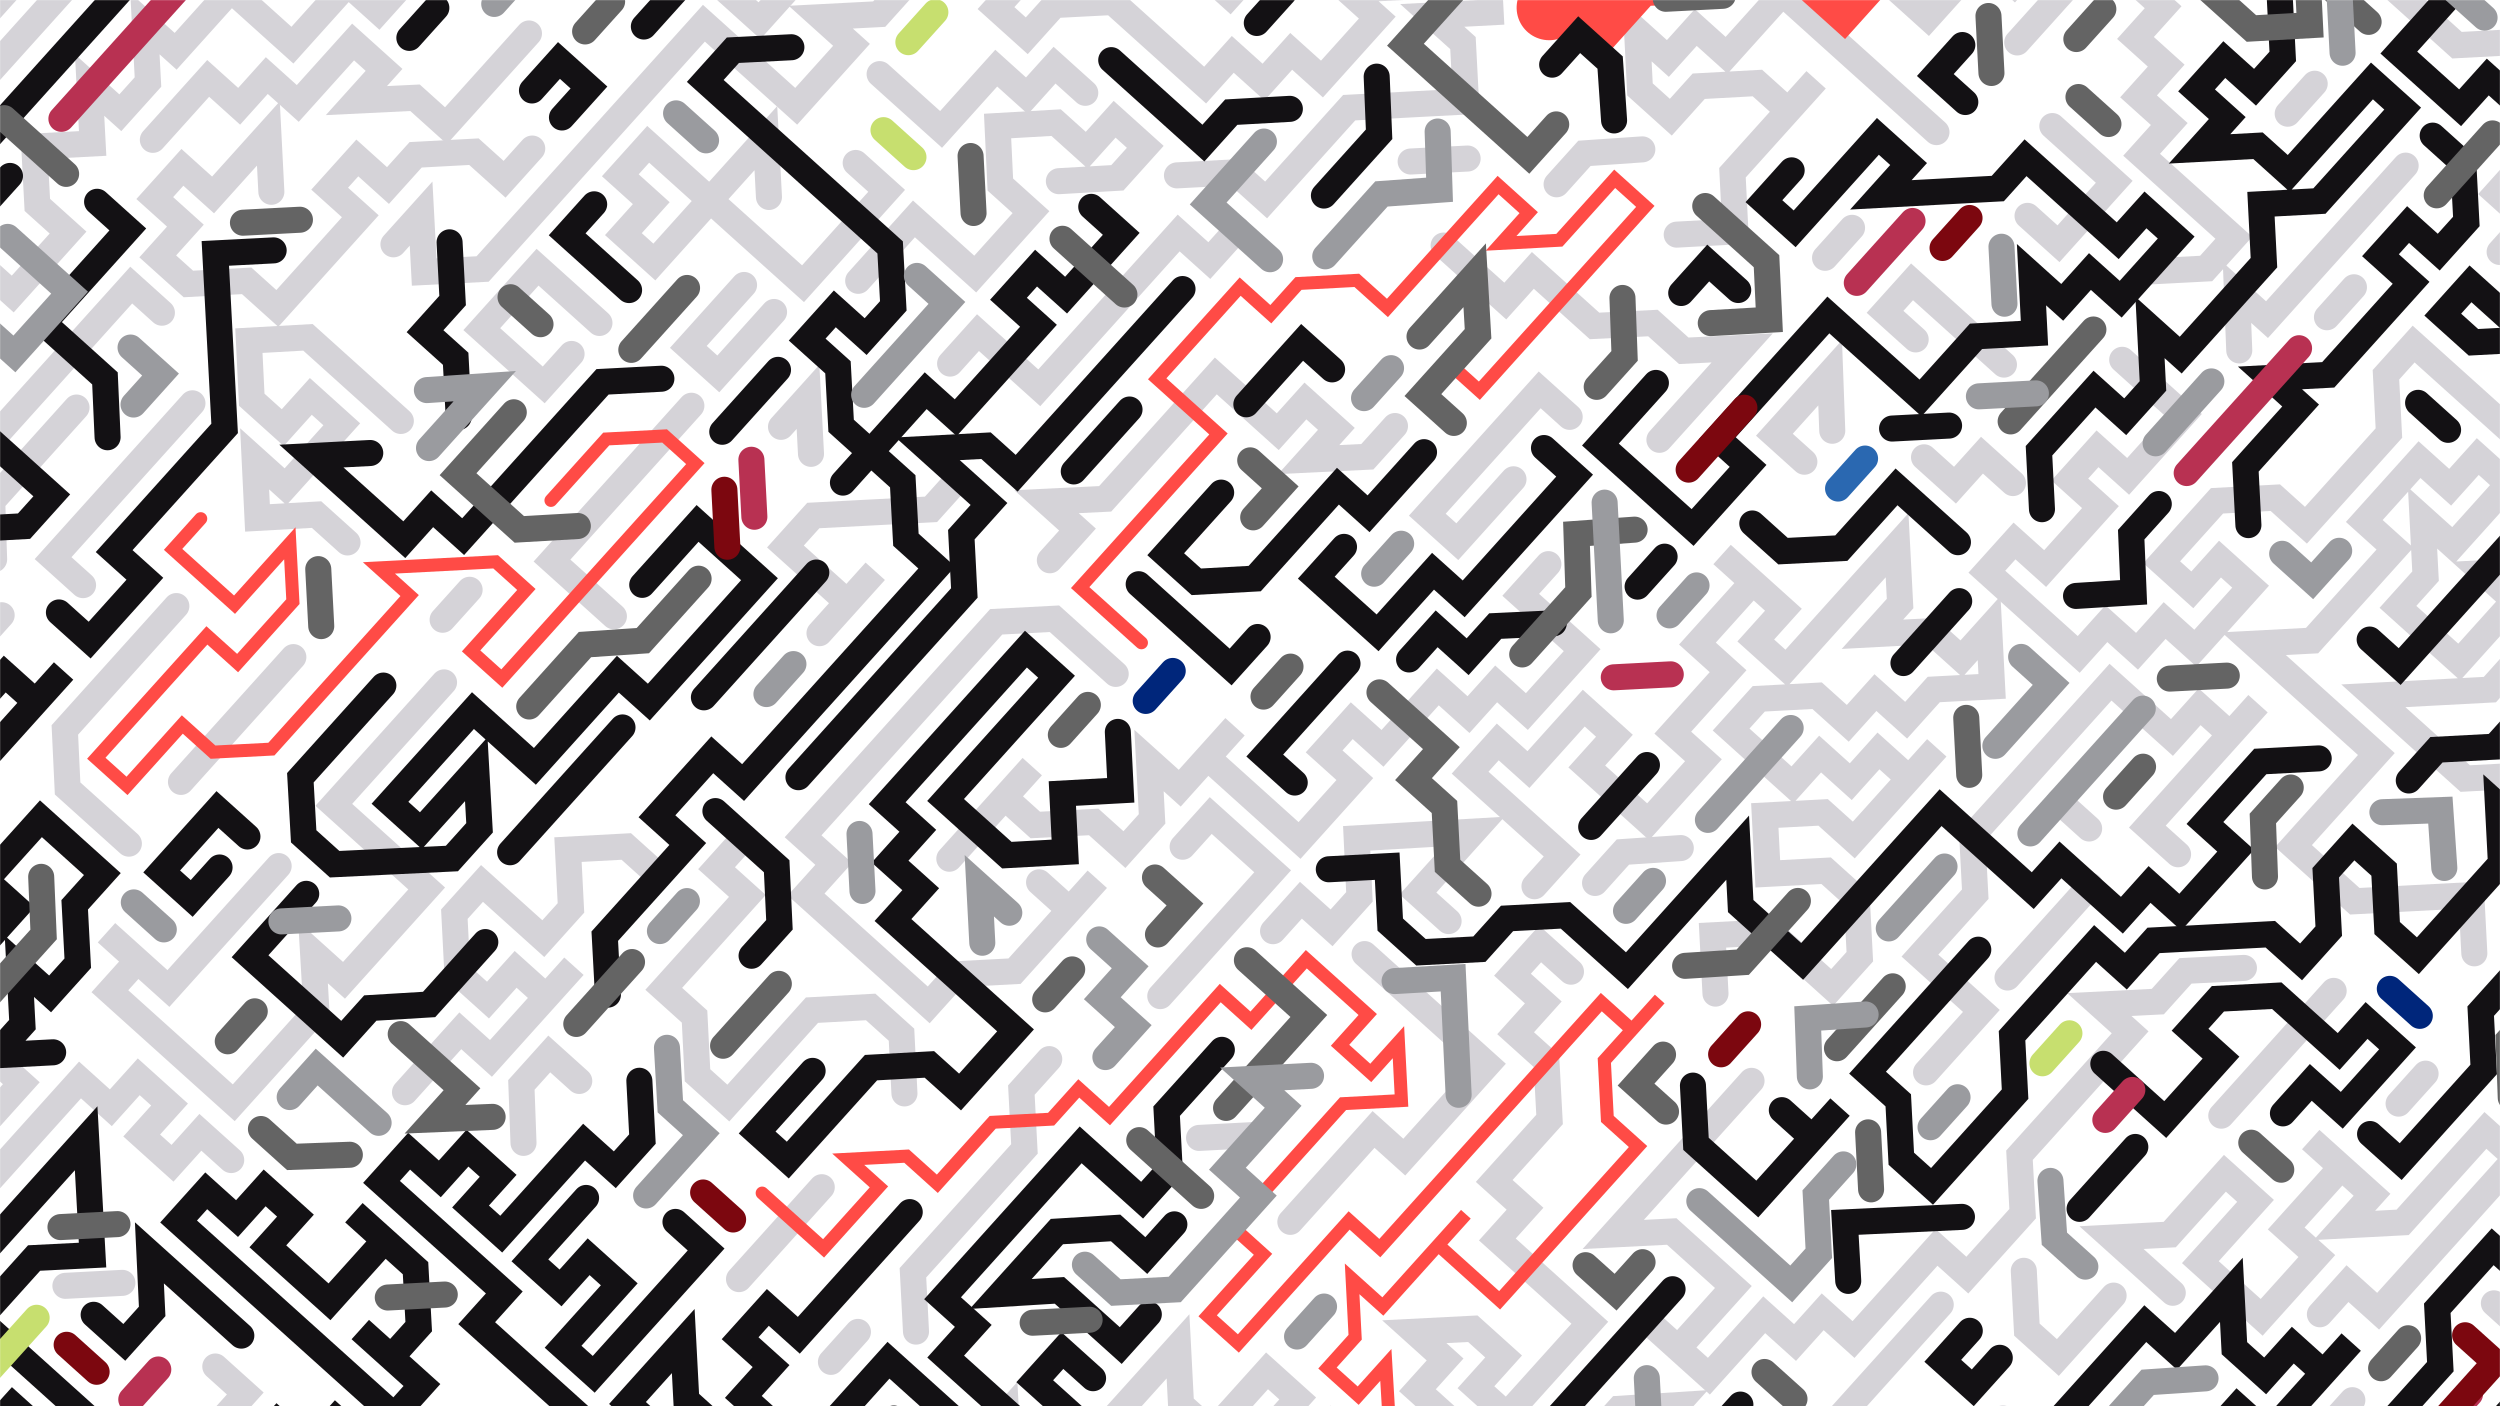 <?xml version="1.0" encoding="UTF-8"?>
<svg width="1920px" height="1080px" viewBox="0 0 1920 1080" version="1.1" xmlns="http://www.w3.org/2000/svg" xmlns:xlink="http://www.w3.org/1999/xlink">
    <rect x="0" y="0" width="1920" height="1080" fill="#808080" stroke="none"/>
    <!-- Generator: Sketch 51.3 (57544) - http://www.bohemiancoding.com/sketch -->
    <title>Group</title>
    <desc>Created with Sketch.</desc>
    <defs>
        <rect id="path-1" x="0" y="0" width="1920" height="1080"></rect>
    </defs>
    <g id="Page-1" stroke="none" stroke-width="1" fill="none" fill-rule="evenodd">
        <g id="Group">
            <mask id="mask-2" fill="white">
                <use xlink:href="#path-1"></use>
            </mask>
            <use id="Mask" fill="#FFFFFF" xlink:href="#path-1"></use>
            <g mask="url(#mask-2)" id="Shape" stroke-linecap="round">
                <g transform="translate(1086.875, 407.094) rotate(42) translate(-1086.875, -407.094) translate(-57.125, -848.906)">
                    <polyline stroke="#D5D3D8" stroke-width="20" points="1968.333 1302 1936.667 1302 1905 1302 1936.667 1270.333 1936.667 1238.667 1936.667 1207 1968.333 1207 1968.333 1238.667 1968.333 1270.333 2031.667 1270.333 2031.667 1238.667 2031.667 1207 2000 1207 2000 1175.333 2000 1143.667 1968.333 1143.667 2031.667 1143.667 2031.667 1175.333 2063.333 1143.667 2063.333 1112 2063.333 1080.333 2063.333 1048.667 2095 1048.667 2095 1017 2095 1080.333 2095 1112 2095 1143.667 2095 1207 2063.333 1207 2063.333 1238.667"></polyline>
                    <polyline stroke="#D5D3D8" stroke-width="20" points="2126 1271 2126 1302.667 2126 1334.333 2126 1366"></polyline>
                    <polyline stroke="#D5D3D8" stroke-width="20" points="2284 1144 2252.3 1112.267 2284 1080.533 2284 1017.067 2252.3 985.333 2252.3 953.6 2252.3 921.867 2220.6 921.867 2188.9 921.867 2157.2 921.867 2125.5 921.867 2093.8 890.133 2062.1 921.867 2030.4 921.867 1998.7 890.133 1967 858.4 1998.7 826.667 2030.4 794.933 2062.1 794.933 2062.1 731.467 2062.1 699.733 2062.1 668 2093.8 668 2093.8 699.733 2093.8 731.467"></polyline>
                    <polyline stroke="#D5D3D8" stroke-width="20" points="1998 605 1966.353 605 1934.706 605 1934.706 636.75 1903.059 636.75 1871.412 636.75 1839.765 636.75 1808.118 636.75 1808.118 605 1776.471 605 1744.824 605 1744.824 636.75 1713.176 636.75 1681.529 636.75 1649.882 636.75 1618.235 636.75 1618.235 668.5 1649.882 700.25 1649.882 732 1649.882 763.75 1649.882 795.5 1618.235 795.5 1586.588 827.25 1586.588 859 1586.588 890.75 1618.235 890.75 1618.235 859 1649.882 859 1649.882 890.75 1649.882 922.5 1618.235 922.5 1618.235 954.25 1586.588 954.25 1586.588 986 1554.941 986 1523.294 986 1491.647 986 1491.647 954.25 1523.294 954.25 1523.294 922.5 1523.294 890.75 1491.647 890.75 1491.647 859 1523.294 859 1523.294 795.5 1460 795.5"></polyline>
                    <polyline stroke="#D5D3D8" stroke-width="20" points="1429.237 732 1461 700.25 1461 668.5 1429.237 668.5 1397.474 668.5 1365.711 668.5 1365.711 636.75 1333.947 636.75 1333.947 605 1302.184 605 1302.184 573.25 1270.421 573.25 1238.658 573.25 1206.895 573.25 1175.132 573.25 1143.368 573.25 1111.605 573.25 1079.842 573.25 1048.079 573.25 1016.316 573.25 984.553 573.25 952.789 573.25 952.789 541.5 952.789 509.75 921.026 509.75 921.026 478 889.263 478 889.263 446.25 857.5 446.25 825.737 446.25 825.737 414.5 857.5 414.5 857.5 382.75 889.263 351 889.263 319.25 857.5 319.25 825.737 319.25 762.211 319.25 730.447 319.25 666.921 319.25 666.921 351 635.158 351 603.395 351 571.632 351 539.868 351 508.105 351 476.342 351 444.579 351 412.816 351 381.053 351 349.289 351 349.289 319.25 381.053 319.25 412.816 319.25 412.816 287.5 412.816 255.75 381.053 255.75 349.289 255.75 317.526 255.75 285.763 255.75 254 224"></polyline>
                    <polyline stroke="#D5D3D8" stroke-width="20" points="222.25 1238.75 254 1238.75 254 1270.5 254 1302.25 285.75 1302.25 285.75 1270.5 285.75 1238.75 285.75 1207 317.5 1207 317.5 1238.75 349.25 1238.75 349.25 1207 349.25 1175.25 381 1175.25 381 1207 381 1238.75 412.75 1207 412.75 1175.25 412.75 1143.5 412.75 1111.75 381 1111.75 412.75 1080 444.5 1080 444.5 1143.5 476.25 1175.25 444.5 1207 476.25 1238.75 508 1270.5 508 1302.25 476.25 1302.25 444.5 1302.25 412.75 1270.5 381 1302.25 349.25 1302.25 349.25 1334 381 1334 381 1365.75 317.5 1365.75 285.75 1365.75 285.75 1334 222.25 1334 222.25 1365.75 222.25 1397.5 190.5 1397.5 190.5 1429.25 158.75 1429.25 127 1461 95.25 1461 63.5 1461 63.5 1492.75 31.75 1492.75 0 1524.5 0 1556.25 0 1588 0 1619.75 0 1651.5 0 1683.25 31.75 1651.5 31.75 1619.75 31.75 1588 31.75 1556.25 63.5 1556.25 63.5 1524.5 95.25 1524.5 95.25 1492.75 127 1492.75 127 1524.5 158.75 1524.5 158.75 1492.75 190.5 1492.75 190.5 1461 222.25 1429.25 285.75 1429.25 285.75 1397.5 317.5 1397.5 317.5 1429.25 285.75 1461 285.75 1492.75 254 1492.75 254 1524.5 254 1556.25 222.25 1556.25 190.5 1556.25 190.5 1524.5 190.5 1588 190.5 1619.75 158.75 1619.75 190.5 1651.5 190.5 1683.25 158.75 1683.25 190.5 1715 158.75 1746.75 190.5 1778.5 222.25 1778.5 222.25 1810.25 222.25 1842 190.5 1842 190.5 1873.75 190.5 1905.5 158.75 1905.5 127 1873.75 95.25 1873.75 63.5 1873.75 63.5 1905.5 95.25 1905.5 95.25 1937.25 95.25 1969 63.5 1969 31.75 1969 0 1969 0 1937.25 0 1905.5 0 1873.75"></polyline>
                    <polyline stroke="#D5D3D8" stroke-width="20" points="31.667 1811 31.667 1779.25 31.667 1747.5 0 1747.5 31.667 1715.75 63.333 1715.75 63.333 1684 63.333 1652.25 63.333 1620.5 63.333 1588.75 95 1588.75 95 1557 95 1620.5 95 1652.25 95 1684 95 1715.75 95 1747.5 95 1779.25 63.333 1779.25"></polyline>
                    <polyline stroke="#D5D3D8" stroke-width="20" points="223 1682 223 1650.25 223 1618.5 255 1618.5 255 1586.75 287 1586.75 287 1555 287 1523.25 319 1523.25 319 1555 351 1523.25 383 1523.25 383 1491.5 383 1459.75 383 1428"></polyline>
                    <polyline stroke="#D5D3D8" stroke-width="20" points="444 1492 444 1523.75 412.333 1523.75 380.667 1555.5 380.667 1587.25 349 1587.25 349 1619 380.667 1619 380.667 1650.75 380.667 1682.5 380.667 1714.25 349 1714.25 317.333 1746 285.667 1746 285.667 1714.25 254 1714.25 254 1682.5 285.667 1682.5 285.667 1650.75 285.667 1619 317.333 1650.75"></polyline>
                    <polyline stroke="#D5D3D8" stroke-width="20" points="414 1618 414 1586.25 445.786 1618 477.571 1586.25 477.571 1554.5 477.571 1522.75 477.571 1491 477.571 1459.25 477.571 1427.5 477.571 1395.75 477.571 1364 477.571 1332.25 541.143 1332.25 572.929 1332.25 572.929 1300.5 572.929 1268.75 541.143 1268.75 572.929 1237 572.929 1205.25 572.929 1173.5 604.714 1173.5 604.714 1141.75 604.714 1110 572.929 1110 541.143 1078.25 509.357 1078.25 509.357 1046.5 509.357 1014.75 509.357 983 541.143 1014.75 572.929 983 572.929 951.25 604.714 951.25 604.714 983 604.714 1014.75 604.714 1046.5 604.714 1078.25 636.5 1110 636.5 1141.75 636.5 1173.5 668.286 1173.5 668.286 1141.75 700.071 1110 731.857 1110 763.643 1110 795.429 1110 795.429 1078.25 827.214 1078.25 827.214 1046.5 859 1046.5 859 1014.75 859 983 827.214 983 859 951.25 859 919.5 827.214 919.5 859 887.75 859 856 827.214 856 795.429 856 763.643 856 795.429 824.25 795.429 792.5 795.429 760.75 763.643 760.75 700.071 760.75 700.071 729 668.286 729 636.5 760.75 636.5 792.5 604.714 792.5 604.714 824.25 604.714 856 572.929 856 572.929 887.75 604.714 887.75 636.5 887.75 636.5 856 668.286 856 668.286 824.25 668.286 792.5 700.071 792.5 700.071 856 668.286 887.75 636.5 919.5 668.286 951.25 668.286 983 700.071 983 700.071 951.25 700.071 919.5 731.857 919.5 731.857 951.25 763.643 951.25 763.643 919.5 763.643 983 763.643 1046.5 731.857 1046.5"></polyline>
                    <polyline stroke="#D5D3D8" stroke-width="20" points="731 1176 699.25 1176 699.25 1207.667 667.5 1207.667 667.5 1239.333 667.5 1271 635.75 1271 604 1271"></polyline>
                    <polyline stroke="#D5D3D8" stroke-width="20" points="636 1334 668 1334 668 1366 668 1398 668 1430 636 1430 604 1430 572 1430 540 1430 508 1430 508 1462 540 1462 540 1494 572 1494 572 1462 572 1398 572 1366 604 1398"></polyline>
                    <polyline stroke="#D5D3D8" stroke-width="20" points="635 1461 635 1493 635 1525 666 1525 666 1493 666 1461"></polyline>
                    <polyline stroke="#D5D3D8" stroke-width="20" points="698 1400 698 1336 729.667 1336 761.333 1336 761.333 1304 761.333 1272 729.667 1272 698 1240 729.667 1208 761.333 1208 761.333 1176 793 1176 793 1208 761.333 1240"></polyline>
                    <polyline stroke="#D5D3D8" stroke-width="20" points="825.75 1176 857.5 1144.216 889.25 1144.216 889.25 1112.432 889.25 1080.649 889.25 1048.865 921 1017.081 952.75 985.297 921 953.514 889.25 953.514 921 921.73 889.25 889.946 921 858.162 889.25 826.378 857.5 826.378 825.75 794.595 889.25 794.595 889.25 762.811 889.25 731.027 889.25 699.243 857.5 699.243 825.75 699.243 794 699.243 762.25 699.243 730.5 699.243 698.75 699.243 667 667.459 698.75 635.676 698.75 603.892 698.75 572.108 730.5 572.108 730.5 603.892 730.5 635.676 730.5 667.459 762.25 667.459 762.25 635.676 762.25 603.892 762.25 572.108 762.25 540.324 762.25 508.541 794 508.541 825.75 476.757 857.5 508.541 857.5 540.324 825.75 540.324 825.75 572.108 825.75 603.892 794 603.892 825.75 635.676 825.75 667.459 794 667.459 857.5 667.459 857.5 635.676 857.5 603.892 857.5 572.108 889.25 572.108 889.25 540.324 889.25 603.892 889.25 635.676 889.25 667.459 921 635.676 952.75 603.892 984.5 603.892 984.5 540.324 984.5 508.541 984.5 476.757 952.75 444.973 921 444.973 952.75 413.189 952.75 381.405 921 381.405 921 349.622 921 317.838 921 286.054 952.75 286.054 952.75 254.27 984.5 254.27 1016.25 254.27 1016.25 222.486 1016.25 190.703 984.5 190.703 952.75 190.703 921 158.919 921 95.351 952.75 95.351 952.75 31.784 984.5 31.784 1016.25 31.784 1016.25 0 1048 0 1048 63.568 1048 95.351 1016.25 95.351 1016.25 127.135 1016.25 158.919 1048 158.919 1048 127.135 1079.75 127.135 1079.75 158.919 1111.5 158.919 1111.5 127.135 1111.5 95.351 1111.5 63.568 1111.5 31.784 1111.5 0 1143.25 0 1175 0 1175 31.784 1175 63.568 1143.25 63.568 1143.25 95.351 1143.25 127.135 1143.25 158.919 1143.25 190.703 1111.5 190.703 1111.5 222.486 1079.75 222.486 1048 222.486 1048 190.703"></polyline>
                    <polyline stroke="#D5D3D8" stroke-width="20" points="1045.857 605 1045.857 636.667 1045.857 668.333 1014 668.333 1045.857 700 1077.714 700 1077.714 668.333 1077.714 636.667 1109.571 636.667 1109.571 605 1141.429 605 1141.429 636.667 1141.429 668.333 1141.429 700 1173.286 700 1173.286 668.333 1173.286 636.667 1205.143 636.667 1205.143 605 1237 605 1237 636.667 1237 668.333"></polyline>
                    <polyline stroke="#D5D3D8" stroke-width="20" points="1300 698 1332 698 1364 698 1364 762 1332 762"></polyline>
                    <polyline stroke="#D5D3D8" stroke-width="20" points="1237 761 1173.286 761 1141.429 761 1109.571 761 1077.714 761 1045.857 761 1077.714 729 1077.714 793 1077.714 825 1045.857 825 1045.857 857 1014 857 1045.857 889 1077.714 889 1077.714 857 1109.571 825 1141.429 825 1141.429 793 1141.429 857 1141.429 889 1173.286 921 1141.429 953"></polyline>
                    <polyline stroke="#D5D3D8" stroke-width="20" points="1078 922 1047 954 1047 986"></polyline>
                    <path d="M983,1017 L952,1048" stroke="#D5D3D8" stroke-width="20"></path>
                    <polyline stroke="#D5D3D8" stroke-width="20" points="1014 1079 1077.714 1079 1077.714 1047.333 1141.429 1047.333 1173.286 1015.667 1205.143 1015.667 1237 984 1237 1047.333 1237 1079"></polyline>
                    <polyline stroke="#D5D3D8" stroke-width="20" points="1174 1112 1143 1112 1143 1144.25 1143 1176.5 1143 1208.75 1143 1241 1174 1241 1174 1208.75 1174 1176.5"></polyline>
                    <polyline stroke="#D5D3D8" stroke-width="20" points="1237.5 1207 1237.5 1238.733 1301 1238.733 1301 1270.467 1301 1302.2 1269.25 1302.2 1269.25 1333.933 1237.5 1333.933 1237.5 1365.667 1237.5 1397.4 1205.75 1397.4 1205.75 1429.133 1237.5 1429.133 1237.5 1460.867 1237.5 1492.6 1205.75 1492.6 1174 1492.6 1142.25 1492.6 1142.25 1460.867 1142.25 1524.333 1110.5 1524.333 1142.25 1556.067 1142.25 1587.8 1110.5 1587.8 1078.75 1619.533 1047 1619.533 1047 1587.8 1047 1651.267 1047 1683"></polyline>
                    <polyline stroke="#D5D3D8" stroke-width="20" points="1110.333 1650.333 1142 1650.333 1142 1618.667 1142 1682 1142 1713.667 1110.333 1745.333 1110.333 1777 1078.667 1777 1047 1777 1015.333 1777 983.667 1777 983.667 1745.333 952 1745.333 952 1713.667 952 1682 952 1650.333 952 1618.667 952 1587 952 1523.667 983.667 1492 1015.333 1492 1047 1492"></polyline>
                    <polyline stroke="#D5D3D8" stroke-width="20" points="951 1461 951 1429.25 919 1429.25 951 1397.5 951 1365.75 951 1334 951 1270.5 1015 1270.5 1015 1238.75 1047 1238.75 1047 1270.5 1079 1238.75 1079 1207"></polyline>
                    <polyline stroke="#D5D3D8" stroke-width="20" points="888 1176 888 1208 856.333 1208 856.333 1240 856.333 1304 856.333 1336 856.333 1368 793 1368 793 1400"></polyline>
                    <polyline stroke="#D5D3D8" stroke-width="20" points="857 1461 857 1493 825 1525 793 1557 793 1589 857 1589 857 1557 857 1621"></polyline>
                    <polyline stroke="#D5D3D8" stroke-width="20" points="731 1717 667 1717 667 1653 667 1621 667 1557"></polyline>
                    <polyline stroke="#D5D3D8" stroke-width="20" points="729 1523 729 1492 760 1523"></polyline>
                    <polyline stroke="#D5D3D8" stroke-width="20" points="572 1557 540 1557 508 1557 508 1621 540 1621 572 1621 572 1589"></polyline>
                    <polyline stroke="#D5D3D8" stroke-width="20" points="509 1715 477 1715 445 1715 413 1715 381 1747.25 413 1779.5 445 1779.5 445 1747.25 477 1747.25 477 1811.75 445 1811.75 477 1844 509 1811.75 541 1811.75"></polyline>
                    <path d="M635,1807 L635,1776" stroke="#D5D3D8" stroke-width="20"></path>
                    <polyline stroke="#D5D3D8" stroke-width="20" points="668 1842 668 1873.636 668 1905.273 668 1968.545 700 1968.545 764 1968.545 764 2000.182 764 2031.818 764 2063.455 732 2063.455 764 2095.091 764 2126.727 764 2158.364 764 2190 732 2190 700 2190 668 2190 636 2190 636 2158.364 604 2158.364 668 2158.364 668 2126.727 668 2095.091 668 2063.455 668 2031.818"></polyline>
                    <polyline stroke="#D5D3D8" stroke-width="20" points="569 2034 569 1969.5 569 1937.25 569 1905"></polyline>
                    <polyline stroke="#D5D3D8" stroke-width="20" points="476 1936 476 2000 476 2032 476 2064 507.667 2096 539.333 2096 571 2096"></polyline>
                    <polyline stroke="#D5D3D8" stroke-width="20" points="569 2384 569 2352 569 2320 569 2288 632.714 2288 632.714 2320 632.714 2352 600.857 2352 664.571 2352 664.571 2320 664.571 2288 664.571 2256 696.429 2256 696.429 2224 728.286 2224 728.286 2256 760.143 2256 760.143 2224 792 2224"></polyline>
                    <path d="M793,2350 L762,2381" stroke="#D5D3D8" stroke-width="20"></path>
                    <polyline stroke="#D5D3D8" stroke-width="20" points="889 2350 920 2350 920 2381"></polyline>
                    <polyline stroke="#D5D3D8" stroke-width="20" points="1333 2097.75 1333 2066 1333 2034.25 1364.7 2002.5 1364.7 1970.75 1396.4 2002.5 1428.1 2002.5 1428.1 1970.75 1428.1 1939 1428.1 1907.25 1428.1 1875.5 1428.1 1843.75 1459.8 1875.5 1491.5 1875.5 1491.5 1843.75 1491.5 1812 1523.2 1812 1523.2 1843.75 1523.2 1875.5 1523.2 1907.25 1523.2 1939 1491.5 1939 1491.5 1970.75 1459.8 1970.75 1523.2 1970.75 1523.2 2002.5 1523.2 2034.25 1523.2 2066 1554.9 2097.75 1554.9 2161.25 1554.9 2193 1586.6 2161.25 1618.3 2129.5 1618.3 2097.75 1650 2066 1650 2034.25"></polyline>
                    <polyline stroke="#D5D3D8" stroke-width="20" points="1587.286 2000 1555.429 2000 1555.429 1968.222 1555.429 1936.444 1555.429 1872.889 1555.429 1841.111 1555.429 1809.333 1587.286 1809.333 1619.143 1777.556 1619.143 1745.778 1587.286 1745.778 1587.286 1714 1555.429 1714 1587.286 1682.222 1619.143 1682.222 1619.143 1714 1651 1714 1651 1682.222 1651 1650.444 1651 1618.667 1619.143 1618.667 1555.429 1618.667 1555.429 1586.889 1523.571 1586.889 1523.571 1555.111 1523.571 1523.333 1491.714 1491.556 1459.857 1491.556 1459.857 1459.778 1428 1459.778 1428 1428 1459.857 1428"></polyline>
                    <polyline stroke="#D5D3D8" stroke-width="20" points="1395.1 1398 1395.1 1366.25 1363.4 1366.25 1331.7 1366.25 1300 1366.25 1300 1334.5 1331.7 1334.5 1331.7 1302.75 1331.7 1271 1363.4 1271 1363.4 1302.75 1426.8 1302.75 1426.8 1271 1426.8 1239.25 1395.1 1239.25 1395.1 1207.5 1395.1 1175.75 1363.4 1175.75 1363.4 1144 1363.4 1112.25 1331.7 1112.25 1395.1 1112.25 1395.1 1144 1426.8 1144 1426.8 1112.25 1426.8 1080.5 1426.8 1048.75 1426.8 1017 1458.5 1048.75 1458.5 1080.5 1490.2 1048.75 1521.9 1048.75 1521.9 1017 1553.6 1048.75 1521.9 1080.5 1521.9 1112.25 1490.2 1112.25 1490.2 1144 1458.5 1144 1426.8 1175.75 1426.8 1207.5 1458.5 1207.5 1490.2 1207.5 1490.2 1175.75 1521.9 1175.75 1521.9 1144 1553.6 1144 1553.6 1112.25 1553.6 1175.75 1553.6 1207.5 1521.9 1207.5 1490.2 1239.25 1521.9 1271 1553.6 1239.25 1585.3 1239.25 1617 1271 1617 1302.75 1553.6 1302.75 1521.9 1334.5 1553.6 1366.25"></polyline>
                    <polyline stroke="#D5D3D8" stroke-width="20" points="1619 1397.5 1619 1429.25 1619 1492.75 1619 1524.5 1619 1556.25 1650.857 1524.5 1714.571 1524.5 1714.571 1556.25 1714.571 1588 1682.714 1588 1746.429 1588 1746.429 1556.25 1746.429 1524.5 1778.286 1524.5 1778.286 1492.75 1810.143 1492.75 1810.143 1461 1810.143 1429.25 1810.143 1397.5 1842 1397.5 1842 1365.75 1842 1334 1810.143 1302.25 1810.143 1270.5 1810.143 1238.75 1810.143 1175.25 1778.286 1175.25 1810.143 1143.5 1810.143 1111.75 1842 1080"></polyline>
                    <polyline stroke="#D5D3D8" stroke-width="20" points="1905 1047 1905 1111.5 1905 1176"></polyline>
                    <path d="M2000,1078 L2000,1047" stroke="#D5D3D8" stroke-width="20"></path>
                    <polyline stroke="#D5D3D8" stroke-width="20" points="1966 953.3 1934.333 921.6 1902.667 953.3 1871 985 1807.667 985 1807.667 953.3 1807.667 921.6 1807.667 889.9 1776 889.9 1744.333 889.9 1712.667 889.9 1681 889.9 1712.667 858.2 1712.667 826.5 1712.667 794.8 1712.667 763.1 1681 763.1 1681 731.4 1681 699.7 1712.667 699.7 1712.667 668 1744.333 668 1744.333 731.4 1712.667 731.4 1744.333 763.1 1744.333 794.8 1807.667 794.8 1807.667 763.1 1807.667 731.4 1776 731.4 1807.667 699.7 1807.667 668 1839.333 668 1839.333 699.7 1871 699.7 1871 731.4 1902.667 731.4 1902.667 763.1 1902.667 794.8 1902.667 826.5 1871 858.2 1807.667 858.2 1776 858.2 1807.667 826.5 1839.333 794.8 1839.333 763.1"></polyline>
                    <polyline stroke="#D5D3D8" stroke-width="20" points="1748 476 1716 508 1684 476 1620 476 1588 476 1588 508 1620 508 1620 540"></polyline>
                    <polyline stroke="#D5D3D8" stroke-width="20" points="1522 539 1522 570.833 1522 634.5 1522 666.333 1522 698.167 1491 698.167 1522 730"></polyline>
                    <path d="M1555,666 L1555,635" stroke="#D5D3D8" stroke-width="20"></path>
                    <path d="M1428,570 L1428,539" stroke="#D5D3D8" stroke-width="20"></path>
                    <polyline stroke="#D5D3D8" stroke-width="20" points="1331.176 539 1331.176 507.294 1299.529 507.294 1267.882 507.294 1236.235 507.294 1236.235 539 1267.882 539 1267.882 475.588 1299.529 475.588 1331.176 475.588 1331.176 443.882 1331.176 412.176 1299.529 412.176 1267.882 412.176 1267.882 380.471 1236.235 380.471 1204.588 380.471 1172.941 380.471 1141.294 380.471 1109.647 380.471 1109.647 348.765 1078 348.765 1109.647 317.059 1141.294 317.059 1141.294 348.765 1172.941 348.765 1204.588 348.765 1236.235 348.765 1236.235 317.059 1236.235 285.353 1204.588 285.353 1204.588 253.647 1172.941 253.647 1141.294 253.647 1141.294 221.941 1172.941 190.235 1172.941 158.529 1172.941 126.824 1172.941 95.118 1204.588 95.118 1204.588 63.412 1204.588 31.706 1204.588 0 1236.235 0 1236.235 31.706 1236.235 63.412 1236.235 95.118 1236.235 126.824 1204.588 126.824 1204.588 158.529 1236.235 190.235 1236.235 221.941 1204.588 221.941 1236.235 253.647 1267.882 253.647 1267.882 221.941 1267.882 190.235 1267.882 158.529 1267.882 126.824 1267.882 95.118 1267.882 63.412 1299.529 63.412 1299.529 31.706 1299.529 0 1331.176 0 1331.176 31.706 1331.176 63.412 1331.176 95.118 1299.529 95.118 1299.529 126.824 1299.529 158.529 1299.529 190.235 1299.529 221.941 1299.529 253.647 1299.529 285.353 1299.529 317.059 1267.882 317.059 1299.529 348.765 1331.176 348.765 1331.176 317.059 1331.176 285.353 1331.176 253.647 1331.176 221.941 1331.176 190.235 1331.176 158.529 1331.176 126.824 1362.824 126.824 1362.824 95.118 1394.471 95.118 1394.471 63.412 1394.471 31.706 1362.824 31.706 1394.471 0 1426.118 0 1426.118 31.706 1426.118 63.412 1426.118 95.118 1426.118 126.824 1394.471 126.824 1394.471 158.529 1362.824 158.529 1394.471 190.235 1394.471 221.941 1362.824 221.941 1362.824 253.647 1394.471 253.647 1426.118 253.647 1426.118 221.941 1426.118 190.235 1426.118 158.529 1489.412 158.529 1489.412 126.824 1489.412 95.118 1489.412 63.412 1489.412 31.706 1457.765 31.706 1457.765 0 1489.412 0 1521.059 0 1521.059 31.706 1521.059 63.412 1521.059 95.118 1521.059 126.824 1521.059 158.529 1552.706 126.824 1552.706 95.118 1584.353 95.118 1584.353 63.412 1584.353 31.706 1584.353 0 1616 0 1616 31.706 1616 63.412 1616 95.118 1616 126.824 1584.353 126.824 1584.353 158.529 1584.353 190.235 1552.706 190.235 1521.059 221.941 1489.412 221.941 1457.765 221.941 1457.765 253.647 1489.412 253.647 1521.059 253.647 1521.059 285.353 1521.059 317.059 1489.412 317.059 1457.765 317.059 1426.118 317.059 1394.471 317.059 1362.824 317.059 1362.824 348.765 1362.824 380.471 1331.176 380.471 1394.471 380.471 1394.471 348.765 1426.118 348.765 1426.118 380.471 1426.118 412.176 1394.471 412.176 1394.471 443.882 1362.824 443.882 1426.118 443.882 1489.412 443.882 1521.059 412.176 1521.059 380.471 1521.059 348.765 1489.412 348.765 1457.765 348.765"></polyline>
                    <path d="M2188,1143 L2157,1143" stroke="#D5D3D8" stroke-width="20"></path>
                    <polyline stroke="#D5D3D8" stroke-width="20" points="1936 1334 1936 1366 1936 1398 1904 1398 1872 1366"></polyline>
                    <polyline stroke="#D5D3D8" stroke-width="20" points="1842 1428 1842 1459.75 1842 1491.5 1842 1523.25 1842 1555 1842 1586.75 1842 1618.5 1811 1618.5 1811 1650.25 1842 1650.25 1842 1682"></polyline>
                    <polyline stroke="#D5D3D8" stroke-width="20" points="1271 1970 1239 1938 1239 1906 1239 1874 1239 1842 1239 1810 1207 1778 1207 1746"></polyline>
                    <polyline stroke="#D5D3D8" stroke-width="20" points="1238 1653 1238 1620.75 1238 1588.5 1238 1556.25 1238 1524 1206 1524 1174 1524 1174 1556.25"></polyline>
                    <polyline stroke="#D5D3D8" stroke-width="20" points="1269 1558 1269 1526 1300.667 1526 1300.667 1494 1269 1462 1300.667 1430 1332.333 1398 1332.333 1462 1364 1462"></polyline>
                    <polyline stroke="#D5D3D8" stroke-width="20" points="1333 1524 1396.5 1524 1460 1524 1460 1587.667 1460 1619.5 1428.25 1619.5 1428.25 1651.333 1428.25 1683.167 1428.25 1715"></polyline>
                    <path d="M1364,1683 L1333,1714" stroke="#D5D3D8" stroke-width="20"></path>
                    <polyline stroke="#D5D3D8" stroke-width="20" points="1142 1840 1110.143 1808 1078.286 1808 1046.429 1840 1046.429 1872 1046.429 1904 1046.429 1936 1014.571 1936 982.714 1904 950.857 1904 950.857 1872 950.857 1840 950.857 1808 919 1808 919 1776"></polyline>
                    <polyline stroke="#D5D3D8" stroke-width="20" points="888 1842 856.333 1842 824.667 1873.75 856.333 1905.5 856.333 1937.25 824.667 1937.25 793 1937.25 793 1969 824.667 2000.75 856.333 2000.75 856.333 1969 888 1969 888 1937.25 888 2000.75 888 2032.5 856.333 2032.5 856.333 2064.25 856.333 2096"></polyline>
                    <polyline stroke="#D5D3D8" stroke-width="20" points="1143 2031 1143 1999.333 1143 1967.667 1143 1936"></polyline>
                    <polyline stroke="#D5D3D8" stroke-width="20" points="950 2064 919 2032 919 2000 950 2000"></polyline>
                    <polyline stroke="#D5D3D8" stroke-width="20" points="31.7 2124 0 2124 0 2092.364 0 2060.727 0 2029.091 0 1997.455 31.7 1997.455 31.7 2029.091 31.7 2060.727 63.4 2092.364 95.1 2060.727 95.1 2029.091 95.1 1997.455 126.8 2029.091 158.5 2029.091 158.5 1997.455 158.5 1965.818 190.2 1965.818 190.2 1934.182 221.9 1965.818 253.6 1965.818 253.6 1997.455 253.6 2029.091 285.3 2029.091 285.3 1997.455 285.3 1965.818 285.3 1934.182 285.3 1902.545 285.3 1870.909 285.3 1839.273 285.3 1807.636 285.3 1776 317 1776"></polyline>
                    <polyline stroke="#D5D3D8" stroke-width="20" points="381 1812 381 1844 381 1876 381 1908 381 1940 381 1972 412 1972"></polyline>
                    <polyline stroke="#D5D3D8" stroke-width="20" points="348 2003 317 1970.75 317 1906.25 317 1874"></polyline>
                    <path d="M381,2031 L381,2062" stroke="#D5D3D8" stroke-width="20"></path>
                    <path d="M1238,2031 L1238,2000" stroke="#D5D3D8" stroke-width="20"></path>
                    <polyline stroke="#D5D3D8" stroke-width="20" points="1712 1716 1712 1684.333 1712 1652.667 1743 1621 1743 1684.333"></polyline>
                    <polyline stroke="#D5D3D8" stroke-width="20" points="1936 1652 1936 1620.167 1936 1588.333 1936 1556.5 1905 1524.667 1936 1492.833 1936 1461"></polyline>
                    <polyline stroke="#D5D3D8" stroke-width="20" points="1714.25 1303 1714.25 1271.25 1714.25 1239.5 1682.5 1239.5 1650.75 1239.5 1650.75 1176 1619 1144.25 1619 1112.5 1619 1080.75 1619 1049 1619 1017.25 1619 985.5 1682.5 985.5 1682.5 953.75 1714.25 953.75 1714.25 922 1714.25 985.5 1714.25 1017.25 1714.25 1049 1746 1049"></polyline>
                    <path d="M1682,1080 L1651,1080" stroke="#D5D3D8" stroke-width="20"></path>
                    <polyline stroke="#D5D3D8" stroke-width="20" points="1712 1112 1712 1143.667 1712 1175.333 1712 1207"></polyline>
                    <polyline stroke="#D5D3D8" stroke-width="20" points="1459 1301 1428 1333 1428 1365"></polyline>
                    <polyline stroke="#D5D3D8" stroke-width="20" points="1331 1017 1300 1017 1300 985 1300 953 1331 985"></polyline>
                    <polyline stroke="#D5D3D8" stroke-width="20" points="1397 953 1429 953 1429 922 1461 922"></polyline>
                    <polyline stroke="#D5D3D8" stroke-width="20" points="1395 859 1331.667 859 1300 859 1300 890 1331.667 890"></polyline>
                    <path d="M1238,890 L1238,859" stroke="#D5D3D8" stroke-width="20"></path>
                    <polyline stroke="#131114" stroke-width="20" points="2063 2254.353 1999.541 2254.353 1967.811 2254.353 1967.811 2222.647 1967.811 2190.941 1936.081 2190.941 1904.351 2190.941 1872.622 2190.941 1840.892 2190.941 1809.162 2190.941 1777.432 2190.941 1745.703 2190.941 1713.973 2190.941 1682.243 2190.941 1650.514 2190.941 1618.784 2190.941 1587.054 2190.941 1618.784 2159.235 1618.784 2222.647 1618.784 2254.353 1587.054 2254.353 1587.054 2286.059 1587.054 2317.765 1587.054 2349.471 1587.054 2381.176 1587.054 2412.882 1587.054 2444.588 1555.324 2444.588 1555.324 2476.294 1523.595 2476.294 1491.865 2476.294 1460.135 2476.294 1428.405 2476.294 1396.676 2476.294 1364.946 2476.294 1333.216 2508 1301.486 2508 1269.757 2508 1238.027 2508 1206.297 2508 1174.568 2508 1142.838 2508 1174.568 2476.294 1206.297 2476.294 1206.297 2444.588 1206.297 2412.882 1174.568 2412.882 1174.568 2381.176 1174.568 2349.471 1174.568 2317.765 1174.568 2286.059 1174.568 2254.353 1174.568 2222.647 1174.568 2190.941 1142.838 2190.941 1111.108 2190.941 1079.378 2190.941 1047.649 2190.941 1015.919 2190.941 1015.919 2159.235 984.189 2159.235 952.459 2159.235 920.73 2159.235 889 2159.235 889 2127.529 920.73 2127.529 920.73 2095.824 952.459 2095.824 952.459 2127.529 984.189 2127.529 984.189 2095.824 984.189 2064.118 984.189 2032.412 1015.919 2032.412 1015.919 2000.706 984.189 1969"></polyline>
                    <polyline stroke="#131114" stroke-width="20" points="922 1936 890.154 1904.25 890.154 1872.5 890.154 1809 858.308 1809 858.308 1777.25 858.308 1745.5 890.154 1745.5 890.154 1713.75 890.154 1682 890.154 1650.25 890.154 1618.5 890.154 1586.75 890.154 1555 890.154 1523.25 858.308 1523.25 826.462 1491.5 794.615 1491.5 762.769 1491.5 730.923 1459.75 699.077 1459.75 699.077 1428 730.923 1428 730.923 1396.25 699.077 1364.5 635.385 1364.5 603.538 1364.5 539.846 1364.5 508 1364.5 508 1332.75 539.846 1301"></polyline>
                    <polyline stroke="#131114" stroke-width="20" points="477 1269.667 445 1269.667 445 1238 413 1238 381 1269.667 349 1269.667 317 1269.667 317 1333"></polyline>
                    <polyline stroke="#131114" stroke-width="20" points="128 1557 128 1588.667 128 1652 128 1683.667 128 1715.333 128 1778.667 128 1810.333 96 1810.333 64 1810.333 64 1842"></polyline>
                    <polyline stroke="#131114" stroke-width="20" points="160 1776 160 1808 160 1840"></polyline>
                    <polyline stroke="#131114" stroke-width="20" points="221.455 1905 221.455 1936.842 253.091 1936.842 316.364 1936.842 348 1936.842 348 1968.684 316.364 2000.526 316.364 2032.368 316.364 2064.211 316.364 2096.053 316.364 2127.895 284.727 2127.895 253.091 2127.895 221.455 2127.895 221.455 2159.737 221.455 2191.579 189.818 2191.579 189.818 2223.421 158.182 2255.263 126.545 2255.263 126.545 2287.105 94.909 2287.105 63.273 2318.947 63.273 2350.789 63.273 2382.632 31.636 2382.632 31.636 2414.474 31.636 2446.316 31.636 2478.158 0 2478.158 31.636 2510 63.273 2510 63.273 2478.158 63.273 2446.316 63.273 2414.474 94.909 2414.474 126.545 2446.316 126.545 2478.158 126.545 2510 158.182 2510 158.182 2446.316 221.455 2446.316 221.455 2414.474 221.455 2382.632 221.455 2350.789 221.455 2318.947 221.455 2287.105 221.455 2255.263 253.091 2255.263 253.091 2287.105 253.091 2318.947 253.091 2350.789 253.091 2382.632 253.091 2414.474 253.091 2446.316 253.091 2478.158 221.455 2478.158 221.455 2510 253.091 2510 284.727 2478.158 316.364 2478.158 316.364 2510 348 2510 348 2478.158 348 2446.316 348 2414.474 348 2382.632 316.364 2382.632 284.727 2382.632 316.364 2350.789 316.364 2318.947 284.727 2287.105 316.364 2255.263 348 2255.263 348 2223.421 348 2191.579 316.364 2191.579 284.727 2191.579 253.091 2191.579"></polyline>
                    <polyline stroke="#131114" stroke-width="20" points="412.25 2000 444 2000 444 1968.3 444 1936.6 412.25 1936.6 412.25 1904.9 412.25 1873.2 412.25 1841.5 412.25 1809.8 380.5 1778.1 348.75 1746.4 317 1714.7 348.75 1683"></polyline>
                    <path d="M317,1492 L317,1461" stroke="#131114" stroke-width="20"></path>
                    <polyline stroke="#131114" stroke-width="20" points="414 1459 414 1428 445 1428 445 1459"></polyline>
                    <polyline stroke="#131114" stroke-width="20" points="508 1492 508 1523 540 1523 572 1523"></polyline>
                    <polyline stroke="#131114" stroke-width="20" points="636 1557 604 1589 604 1621 604 1653 604 1685 604 1717 604 1749 572 1749 572 1781 540 1781 508 1781 476 1781 508 1749"></polyline>
                    <polyline stroke="#131114" stroke-width="20" points="540 1683 508.333 1651.333 476.667 1651.333 476.667 1619.667 445 1588"></polyline>
                    <polyline stroke="#FF4B46" stroke-width="10" points="445 1873.6 445 1905.333 508.5 1905.333 508.5 1873.6 508.5 1841.867 540.25 1873.6 540.25 1905.333 540.25 1937.067 508.5 1937.067 508.5 1968.8 508.5 2000.533 508.5 2032.267 508.5 2064 540.25 2064 540.25 2032.267 540.25 2000.533 572 2000.533 603.75 1968.8 603.75 1937.067 603.75 1905.333 603.75 1873.6 603.75 1841.867 603.75 1810.133 572 1810.133 603.75 1778.4 635.5 1746.667 667.25 1746.667 667.25 1778.4 667.25 1810.133 699 1810.133 699 1778.4 699 1746.667 699 1714.933 699 1683.2 699 1651.467 699 1619.733 699 1588 667.25 1588 635.5 1619.733 635.5 1683.2"></polyline>
                    <polyline stroke="#131114" stroke-width="20" points="731 1684.5 731 1652.75 731 1621 795 1621 795 1652.75 795 1684.5 795 1716.25 795 1748 763 1748 763 1779.75 763 1811.5 763 1843.25 731 1843.25 699 1843.25 699 1875 699 1906.75 699 1938.5 731 1938.5 731 1906.75 731 1875 763 1906.75 763 1938.5 731 1970.25 699 2002 667 2002 635 1970.25 635 1906.75 635 1875"></polyline>
                    <polyline stroke="#131114" stroke-width="20" points="635 2031 604 2031 604 2063 604 2095 635 2095 635 2063"></polyline>
                    <polyline stroke="#131114" stroke-width="20" points="698 2033.5 698 2098 729.75 2098 793.25 2098 793.25 2065.75 825 2033.5 825 1969"></polyline>
                    <polyline stroke="#131114" stroke-width="20" points="793 1905 793 1872.75 793 1840.5 793 1808.25 793 1776"></polyline>
                    <polyline stroke="#131114" stroke-width="20" points="824 1717 824 1684.75 824 1652.5 824 1620.25 824 1588"></polyline>
                    <polyline stroke="#131114" stroke-width="20" points="793 1523 793 1459.667 793 1428 824 1428 824 1396.333 824 1364.667 824 1333 793 1333 793 1301.333 824 1301.333 824 1269.667 824 1238 793 1238"></polyline>
                    <polyline stroke="#131114" stroke-width="20" points="887.333 1238 887.333 1269.733 887.333 1301.467 887.333 1333.2 887.333 1364.933 887.333 1396.667 887.333 1428.4 855.667 1428.4 824 1460.133 887.333 1460.133 887.333 1491.867 919 1523.6 919 1555.333 919 1587.067 919 1618.8 919 1650.533 919 1682.267 919 1714"></polyline>
                    <polyline stroke="#131114" stroke-width="20" points="889 1776 952.333 1776 984 1808 984 1840"></polyline>
                    <polyline stroke="#131114" stroke-width="20" points="1078 1874.308 1078 1906.154 1078 1938 1109.667 1938 1109.667 1906.154 1109.667 1874.308 1109.667 1842.462 1141.333 1810.615 1173 1810.615 1173 1778.769 1173 1746.923 1141.333 1746.923 1078 1746.923 1046.333 1746.923 1046.333 1715.077 1014.667 1715.077 1014.667 1683.231 983 1683.231 983 1651.385 983 1619.538 983 1587.692 983 1555.846 983 1524 1014.667 1524 1014.667 1555.846 1014.667 1587.692 1014.667 1651.385 1078 1651.385 1109.667 1619.538 1078 1587.692 1109.667 1555.846 1078 1524"></polyline>
                    <polyline stroke="#FF4B46" stroke-width="10" points="1045.667 1461 1014 1461 982.333 1461 982.333 1429.25 982.333 1397.5 982.333 1365.75 982.333 1334 982.333 1302.25 950.667 1302.25 919 1302.25 919 1270.5 919 1238.75 919 1207 950.667 1207 950.667 1175.25 982.333 1143.5 1014 1143.5 1014 1111.75 1014 1048.25 1014 1016.5 1045.667 1016.5 1045.667 1048.25 1077.333 1016.5 1077.333 984.75 1077.333 953 1109 953 1109 984.75 1109 1016.5 1109 1048.25 1109 1080 1109 1111.75 1109 1143.5 1077.333 1143.5"></polyline>
                    <polyline stroke="#131114" stroke-width="20" points="1109 1207 1109 1238.833 1109 1270.667 1077.333 1270.667 1077.333 1302.5 1077.333 1334.333 1077.333 1366.167 1045.667 1398 1014 1398 1014 1366.167 1014 1334.333"></polyline>
                    <polyline stroke="#131114" stroke-width="20" points="983 1271 983 1207 1014 1207"></polyline>
                    <polyline stroke="#131114" stroke-width="20" points="920 1112 920 1080.333 920 1048.667 889 1017"></polyline>
                    <polyline stroke="#131114" stroke-width="20" points="856 1080 824.25 1112 824.25 1144 760.75 1144 729 1144"></polyline>
                    <path d="M793,1017 L793,1048" stroke="#131114" stroke-width="20"></path>
                    <polyline stroke="#FF4B46" stroke-width="50" points="952 889 952 857.167 984 857.167 984 825.333 1016 793.5 1016 761.667 1016 729.833 1048 729.833 1112 729.833 1112 698"></polyline>
                    <polyline stroke="#131114" stroke-width="20" points="1174 857.231 1174 889.077 1205.75 889.077 1205.75 857.231 1205.75 825.385 1205.75 793.538 1237.5 793.538 1237.5 825.385 1269.25 793.538 1301 761.692 1301 729.846 1332.75 729.846 1396.25 729.846 1396.25 698 1428 698 1428 761.692 1396.25 761.692 1396.25 793.538 1364.5 793.538 1396.25 825.385 1364.5 857.231 1364.5 889.077 1364.5 920.923 1332.75 920.923 1301 920.923 1269.25 920.923 1269.25 952.769 1269.25 984.615 1269.25 1048.308 1301 1048.308 1301 1080.154 1301 1112 1269.25 1112 1237.5 1112 1205.75 1112 1205.75 1080.154 1205.75 1048.308"></polyline>
                    <polyline stroke="#131114" stroke-width="20" points="1175.333 1143 1207 1143 1207 1174.833 1207 1206.667 1207 1238.5 1207 1270.333 1175.333 1270.333 1175.333 1302.167 1175.333 1334 1143.667 1334 1112 1334 1112 1302.167"></polyline>
                    <polyline stroke="#131114" stroke-width="20" points="1174 1367 1174 1398.667 1174 1430.333 1174 1462 1205 1462"></polyline>
                    <polyline stroke="#131114" stroke-width="20" points="1269 1494 1300.75 1462.222 1332.5 1494 1364.25 1494 1396 1462.222 1396 1430.444 1427.75 1398.667 1491.25 1398.667 1491.25 1366.889 1491.25 1335.111 1491.25 1303.333 1491.25 1271.556 1523 1303.333 1586.5 1303.333 1586.5 1271.556 1586.5 1208 1586.5 1144.444 1650 1144.444 1681.75 1144.444 1681.75 1112.667 1745.25 1112.667 1745.25 1080.889 1777 1080.889 1777 1049.111 1777 1017.333 1745.25 1017.333 1745.25 985.556 1745.25 953.778 1777 922"></polyline>
                    <polyline stroke="#131114" stroke-width="20" points="1839.75 888.333 1839.75 856.556 1871.5 824.778 1871.5 793 1935 793 1935 824.778 1935 856.556 1903.25 856.556 1935 888.333 1935 951.889 1935 983.667 1903.25 983.667 1871.5 951.889 1839.75 951.889 1839.75 983.667 1871.5 1015.444 1871.5 1047.222 1839.75 1047.222 1808 1079 1776.25 1110.778 1776.25 1142.556 1744.5 1142.556 1744.5 1174.333 1744.5 1206.111 1744.5 1237.889 1776.25 1269.667 1776.25 1301.444 1776.25 1333.222 1776.25 1365 1744.5 1365 1712.75 1333.222 1681 1333.222 1681 1301.444 1681 1269.667 1681 1206.111"></polyline>
                    <polyline stroke="#131114" stroke-width="20" points="1811 1207 1875 1207 1875 1175 1875 1143 1843 1143 1843 1111 1875 1079 1907 1079 1939 1079 1939 1047 1971 1047 1971 1079 1971 1111 1939 1111 1939 1143"></polyline>
                    <polyline stroke="#131114" stroke-width="20" points="1999.333 1110 2031 1110 2031 1046.5 2031 1014.75 1999.333 983 1999.333 951.25 1999.333 919.5 2031 887.75 2031 856 1999.333 856 1967.667 824.25 1967.667 792.5 1999.333 792.5 1999.333 760.75 2031 760.75 2031 729 1967.667 729 1936 729"></polyline>
                    <polyline stroke="#131114" stroke-width="20" points="1555 224 1555 255.75 1555 287.5 1555 319.25 1555 351 1555 414.5 1555 446.25 1523.333 446.25 1523.333 478 1491.667 478 1460 478 1460 446.25 1460 382.75"></polyline>
                    <polyline stroke="#131114" stroke-width="20" points="1364 508 1395.75 539.846 1395.75 571.692 1364 571.692 1364 603.538 1395.75 603.538 1395.75 635.385 1427.5 603.538 1459.25 603.538 1459.25 571.692 1459.25 539.846 1459.25 508 1491 508 1491 539.846 1491 571.692 1491 603.538 1459.25 635.385 1491 667.231 1491 730.923 1491 762.769 1459.25 762.769 1491 794.615 1491 826.462 1459.25 826.462 1459.25 858.308 1459.25 890.154 1491 922"></polyline>
                    <polyline stroke="#131114" stroke-width="20" points="1460 984 1428.25 984 1396.5 984 1396.5 1015.667 1396.5 1047.333 1364.75 1079 1333 1079"></polyline>
                    <path d="M1300,1143 L1300,1174" stroke="#131114" stroke-width="20"></path>
                    <polyline stroke="#131114" stroke-width="20" points="1271 1238 1239 1269.667 1239 1301.333 1207 1301.333 1207 1333"></polyline>
                    <polyline stroke="#131114" stroke-width="20" points="1109 1398 1109 1429 1077.333 1429 1045.667 1429 1014 1429"></polyline>
                    <polyline stroke="#131114" stroke-width="20" points="919 1398 919 1366 919 1334"></polyline>
                    <polyline stroke="#131114" stroke-width="20" points="698 1492 698 1524 698 1556"></polyline>
                    <polyline stroke="#131114" stroke-width="20" points="1014 2063.25 1014 2095.5 1014 2127.75 1045.667 2127.75 1045.667 2095.5 1077.333 2095.5 1077.333 2127.75 1077.333 2160 1109 2160 1109 2127.75 1109 2095.5 1109 2063.25 1109 2031 1077.333 2031"></polyline>
                    <polyline stroke="#FF4B46" stroke-width="10" points="1112 1970 1175.467 1970 1175.467 1938.222 1175.467 1906.444 1143.733 1906.444 1175.467 1874.667 1207.2 1874.667 1207.2 1842.889 1207.2 1811.111 1238.933 1779.333 1238.933 1747.556 1270.667 1747.556 1270.667 1715.778 1270.667 1684 1270.667 1652.222 1270.667 1620.444 1302.4 1620.444 1302.4 1588.667 1302.4 1556.889 1334.133 1556.889 1365.867 1556.889 1365.867 1588.667 1397.6 1588.667 1397.6 1556.889 1429.333 1588.667 1397.6 1620.444 1397.6 1652.222 1397.6 1684 1397.6 1747.556 1429.333 1747.556 1429.333 1779.333 1429.333 1811.111 1461.067 1811.111 1461.067 1779.333 1461.067 1747.556 1461.067 1715.778 1461.067 1684 1492.8 1684 1492.8 1652.222 1492.8 1620.444 1492.8 1588.667 1492.8 1556.889 1492.8 1525.111 1492.8 1461.556 1492.8 1429.778 1524.533 1429.778 1524.533 1398 1524.533 1461.556 1556.267 1493.333 1588 1493.333 1588 1525.111 1588 1556.889 1588 1588.667 1588 1620.444 1588 1652.222 1524.533 1652.222 1524.533 1620.444 1524.533 1684 1524.533 1715.778 1492.8 1715.778 1524.533 1747.556 1524.533 1779.333 1556.267 1779.333 1556.267 1747.556 1673.643 1863.466"></polyline>
                    <polyline stroke="#131114" stroke-width="20" points="1619 1809.455 1651 1809.455 1651 1777.818 1651 1841.091 1683 1841.091 1683 1872.727 1683 1904.364 1683 1936 1715 1936 1747 1904.364 1747 1872.727 1779 1872.727 1779 1841.091 1747 1809.455 1747 1777.818 1715 1777.818 1715 1746.182 1747 1746.182 1779 1714.545 1779 1682.909 1779 1651.273 1779 1619.636 1779 1588"></polyline>
                    <polyline stroke="#131114" stroke-width="20" points="1874.333 1588.833 1874.333 1557 1906 1557 1906 1588.833 1906 1620.667 1874.333 1620.667 1874.333 1652.5 1874.333 1684.333 1874.333 1716.167 1842.667 1748 1811 1748 1811 1716.167 1811 1684.333"></polyline>
                    <polyline stroke="#131114" stroke-width="20" points="1905 1842 1905 1810.233 1905 1778.467 1905 1746.7 1936.75 1746.7 1936.75 1714.933 1968.5 1714.933 1968.5 1683.167 1968.5 1651.4 1968.5 1619.633 1968.5 1587.867 1968.5 1556.1 1968.5 1524.333 1936.75 1524.333 2000.25 1524.333 2000.25 1492.567 1968.5 1460.8 1968.5 1429.033 1968.5 1397.267 1968.5 1365.5 1968.5 1333.733 2000.25 1333.733 2000.25 1301.967 2000.25 1270.2 2032 1301.967 2063.75 1301.967 2063.75 1270.2 2095.5 1270.2 2095.5 1238.433 2095.5 1301.967 2095.5 1333.733 2063.75 1333.733 2063.75 1365.5 2063.75 1397.267 2063.75 1429.033 2063.75 1460.8 2095.5 1429.033 2127.25 1429.033 2159 1429.033 2159 1397.267 2159 1365.5 2159 1333.733 2159 1301.967 2159 1270.2 2159 1238.433 2159 1206.667 2127.25 1174.9 2127.25 1143.133 2127.25 1111.367 2159 1111.367 2190.75 1111.367 2222.5 1111.367 2222.5 1079.6 2222.5 1047.833 2222.5 1016.067 2222.5 984.3 2286 984.3 2286 952.533 2286 920.767 2286 889"></polyline>
                    <polyline stroke="#131114" stroke-width="20" points="2094 922 2094 954.25 2062 954.25 2062 986.5 2094 986.5 2126 986.5 2126 1051"></polyline>
                    <polyline stroke="#131114" stroke-width="20" points="2221 1143 2221 1207 2252 1207 2252 1239 2252 1271 2252 1303 2252 1335 2252 1367"></polyline>
                    <polyline stroke="#131114" stroke-width="20" points="1524 2285.75 1492.3 2285.75 1460.6 2285.75 1428.9 2285.75 1397.2 2285.75 1397.2 2317.5 1397.2 2349.25 1397.2 2381 1365.5 2381 1333.8 2381 1302.1 2381 1270.4 2381 1238.7 2381 1207 2381 1238.7 2349.25 1238.7 2317.5 1270.4 2285.75 1270.4 2254 1302.1 2254 1302.1 2285.75 1302.1 2317.5 1302.1 2349.25 1270.4 2349.25 1333.8 2349.25 1333.8 2317.5 1333.8 2285.75 1333.8 2254 1333.8 2222.25 1365.5 2254 1428.9 2254 1460.6 2254 1492.3 2254 1492.3 2222.25 1492.3 2190.5 1460.6 2190.5 1428.9 2190.5 1428.9 2158.75 1428.9 2127 1460.6 2127 1460.6 2095.25 1492.3 2063.5 1492.3 2031.75 1460.6 2031.75 1492.3 2000"></polyline>
                    <polyline stroke="#131114" stroke-width="20" points="1396 1905.6 1364.25 1905.6 1364.25 1937.3 1396 1937.3 1396 1969 1332.5 1969 1300.75 1969 1300.75 1937.3 1269 1937.3 1269 1905.6 1269 1873.9 1269 1842.2 1269 1810.5 1269 1778.8 1332.5 1778.8 1332.5 1747.1 1300.75 1715.4 1300.75 1683.7 1300.75 1652"></polyline>
                    <path d="M1397,1335 L1397,1271" stroke="#131114" stroke-width="20"></path>
                    <polyline stroke="#131114" stroke-width="20" points="1651.333 1398.667 1683 1398.667 1683 1367 1683 1430.333 1683 1462 1651.333 1462 1619.667 1462 1588 1430.333"></polyline>
                    <polyline stroke="#131114" stroke-width="20" points="1681 1557 1681 1621 1681 1653 1681 1685 1681 1717"></polyline>
                    <polyline stroke="#131114" stroke-width="20" points="1777 1462 1745 1430.333 1777 1398.667 1809 1367"></polyline>
                    <polyline stroke="#131114" stroke-width="20" points="1872 1302 1872 1270 1872 1238"></polyline>
                    <polyline stroke="#131114" stroke-width="20" points="1872 1428 1872 1459 1903 1459 1903 1428"></polyline>
                    <polyline stroke="#131114" stroke-width="20" points="1363.333 1776 1363.333 1808.25 1331.667 1808.25 1300 1840.5 1300 1872.75 1300 1905 1331.667 1872.75 1395 1872.75 1395 1840.5"></polyline>
                    <polyline stroke="#131114" stroke-width="20" points="1334 2000.5 1302 2000.5 1270 2000.5 1270 2032.333 1270 2064.167 1270 2096 1238 2096 1206 2096 1206 2064.167 1174 2064.167 1174 2032.333 1206 2032.333 1206 2000.5 1206 1968.667 1206 1936.833 1206 1905"></polyline>
                    <polyline stroke="#131114" stroke-width="20" points="1303 2031 1303 2063 1303 2095 1303 2159 1271 2159 1271 2191 1207 2191 1207 2159 1175 2159 1143 2159 1143 2127 1143 2095 1175 2127 1207 2127 1239 2127"></polyline>
                    <polyline stroke="#131114" stroke-width="20" points="1112 2254.4 1112 2286.1 1080.154 2286.1 1048.308 2286.1 1016.462 2286.1 984.615 2286.1 952.769 2286.1 920.923 2286.1 889.077 2286.1 857.231 2286.1 825.385 2286.1 793.538 2286.1 793.538 2254.4 825.385 2254.4 825.385 2222.7 857.231 2222.7 857.231 2254.4 889.077 2254.4 920.923 2254.4 920.923 2222.7 920.923 2191 889.077 2191 952.769 2191 984.615 2222.7 984.615 2254.4 952.769 2254.4 1016.462 2254.4 1016.462 2317.8 984.615 2317.8 984.615 2349.5 952.769 2349.5 952.769 2381.2 952.769 2412.9 920.923 2412.9 889.077 2412.9 889.077 2444.6 857.231 2444.6 825.385 2444.6 793.538 2444.6 761.692 2444.6 729.846 2444.6 698 2444.6 698 2412.9 698 2381.2 698 2349.5 698 2317.8 698 2286.1 729.846 2317.8 761.692 2349.5 729.846 2381.2 729.846 2412.9 729.846 2476.3 698 2476.3 698 2508 729.846 2508 793.538 2508 793.538 2476.3 825.385 2476.3 825.385 2508 889.077 2508 889.077 2476.3 920.923 2476.3 920.923 2444.6 952.769 2476.3 952.769 2508 920.923 2508"></polyline>
                    <polyline stroke="#131114" stroke-width="20" points="888 2319 856.333 2319 824.667 2319 793 2319 824.667 2351 824.667 2383 793 2383"></polyline>
                    <polyline stroke="#131114" stroke-width="20" points="637 2382 637 2414 605.143 2414 541.429 2414 509.571 2414 477.714 2414 445.857 2382 414 2382 414 2350 414 2318 414 2286 414 2254 445.857 2254 445.857 2286 445.857 2318 445.857 2350"></polyline>
                    <polyline stroke="#131114" stroke-width="20" points="412.75 2412.75 381 2412.75 381 2444.5 412.75 2476.25 412.75 2508 444.5 2508 444.5 2476.25 444.5 2444.5 508 2444.5 508 2381 539.75 2381 539.75 2349.25 539.75 2317.5 508 2317.5 508 2285.75 476.25 2285.75 508 2254 539.75 2254 539.75 2222.25 539.75 2190.5 508 2190.5 508 2158.75 508 2127 539.75 2127 571.5 2127 571.5 2158.75 603.25 2190.5 603.25 2222.25 571.5 2222.25 603.25 2254 603.25 2285.75 635 2254"></polyline>
                    <polyline stroke="#131114" stroke-width="20" points="445 2191 413 2191 381 2191 413 2159 413 2127 381 2127 413 2095 413 2063 445 2063 445 2031 445 2095 445 2127 445 2159"></polyline>
                    <polyline stroke="#131114" stroke-width="20" points="350 1875 318.25 1842.75 254.75 1842.75 254.75 1778.25 254.75 1746 223 1746"></polyline>
                    <polyline stroke="#131114" stroke-width="20" points="1776 668 1776 700 1776 764 1776 828 1745 828"></polyline>
                    <polyline stroke="#131114" stroke-width="20" points="1617 825 1585.333 793.3 1585.333 761.6 1585.333 729.9 1553.667 729.9 1585.333 698.2 1585.333 666.5 1585.333 634.8 1585.333 603.1 1553.667 603.1 1553.667 571.4 1585.333 571.4 1585.333 539.7 1553.667 508 1522 508"></polyline>
                    <polyline stroke="#131114" stroke-width="20" points="1588 445.833 1651.5 445.833 1651.5 414 1683.25 445.833 1651.5 477.667 1683.25 509.5 1683.25 541.333 1651.5 541.333 1651.5 573.167 1619.75 573.167 1619.75 605 1651.5 605 1683.25 573.167 1715 605"></polyline>
                    <path d="M1682,668 L1651,668" stroke="#131114" stroke-width="20"></path>
                    <polyline stroke="#131114" stroke-width="20" points="1555 859 1555 890.667 1586 922.333 1555 954"></polyline>
                    <path d="M1491,1017 L1491,1081" stroke="#131114" stroke-width="20"></path>
                    <path d="M1395,922 L1364,953" stroke="#131114" stroke-width="20"></path>
                    <polyline stroke="#131114" stroke-width="20" points="1205 953 1174 953 1174 984"></polyline>
                    <polyline stroke="#131114" stroke-width="20" points="1047 920 1015 889 983 889 983 920"></polyline>
                    <polyline stroke="#131114" stroke-width="20" points="1207 698 1207 729 1238 729"></polyline>
                    <polyline stroke="#131114" stroke-width="20" points="414 1301 414 1333 445 1333 445 1365"></polyline>
                    <path d="M1807,1557 L1776,1557" stroke="#646464" stroke-width="20"></path>
                    <polyline stroke="#646464" stroke-width="20" points="1586 1459 1555 1459 1555 1428"></polyline>
                    <polyline stroke="#646464" stroke-width="20" points="1522 1366 1553 1334.333 1553 1271"></polyline>
                    <path d="M1651,1271 L1651,1335" stroke="#646464" stroke-width="20"></path>
                    <path d="M1712,1367 L1743,1398" stroke="#646464" stroke-width="20"></path>
                    <path d="M1936,1176 L1967,1176" stroke="#646464" stroke-width="20"></path>
                    <path d="M2126,1207 L2126,1238" stroke="#646464" stroke-width="20"></path>
                    <path d="M760,2319 L729,2350" stroke="#646464" stroke-width="20"></path>
                    <polyline stroke="#646464" stroke-width="20" points="569 2255 569 2191.667 538 2160"></polyline>
                    <path d="M538,1842 L569,1873" stroke="#646464" stroke-width="20"></path>
                    <polyline stroke="#646464" stroke-width="20" points="729 1812 729 1748 760 1716 760 1652"></polyline>
                    <polyline stroke="#646464" stroke-width="20" points="664 1684 632.333 1716 569 1716 569 1684 569 1652"></polyline>
                    <path d="M539,1588 L508,1588" stroke="#646464" stroke-width="20"></path>
                    <path d="M348,1652 L317,1683" stroke="#646464" stroke-width="20"></path>
                    <path d="M414,1398 L414,1367" stroke="#646464" stroke-width="20"></path>
                    <path d="M698,1271 L729,1302" stroke="#646464" stroke-width="20"></path>
                    <path d="M793,1271 L857,1271" stroke="#646464" stroke-width="20"></path>
                    <polyline stroke="#646464" stroke-width="20" points="1047 1143.333 1047 1111.667 1047 1080 1079 1111.667 1079 1175 1111 1175"></polyline>
                    <polyline stroke="#646464" stroke-width="20" points="1174 1081 1174 1049 1143 1017"></polyline>
                    <polyline stroke="#646464" stroke-width="20" points="1206.333 986 1238 954 1206.333 922 1143 922"></polyline>
                    <path d="M1045,793 L1014,824" stroke="#646464" stroke-width="20"></path>
                    <polyline stroke="#646464" stroke-width="20" points="920.75 824 920.75 888 889 920 889 984 920.75 984 984.25 984 1016 984 1016 952"></polyline>
                    <path d="M1207,668 L1238,699" stroke="#646464" stroke-width="20"></path>
                    <path d="M1269,636 L1269,605" stroke="#646464" stroke-width="20"></path>
                    <polyline stroke="#646464" stroke-width="20" points="1300 540 1363.5 540 1395.25 508 1363.5 476 1427 476"></polyline>
                    <path d="M1555,476 L1555,540" stroke="#646464" stroke-width="20"></path>
                    <path d="M1682,922 L1651,953" stroke="#646464" stroke-width="20"></path>
                    <path d="M1681,1017 L1681,1048" stroke="#646464" stroke-width="20"></path>
                    <path d="M1586,1111 L1555,1080" stroke="#646464" stroke-width="20"></path>
                    <polyline stroke="#646464" stroke-width="20" points="1428 888 1428 824.667 1428 793"></polyline>
                    <path d="M1331,668 L1300,668" stroke="#646464" stroke-width="20"></path>
                    <path d="M191,1746 L127,1746" stroke="#646464" stroke-width="20"></path>
                    <polyline stroke="#646464" stroke-width="20" points="824 2065 887.333 2065 887.333 2096 919 2065"></polyline>
                    <path d="M919,1969 L919,1905" stroke="#646464" stroke-width="20"></path>
                    <polyline stroke="#646464" stroke-width="20" points="1014 1842 1014 1874 1014 1906"></polyline>
                    <path d="M1174,1714 L1174,1683" stroke="#646464" stroke-width="20"></path>
                    <polyline stroke="#646464" stroke-width="20" points="1205 1619 1205 1588 1174 1588"></polyline>
                    <polyline stroke="#646464" stroke-width="20" points="1269 1588 1333 1588 1333 1619.667 1333 1683"></polyline>
                    <path d="M1300,1746 L1364,1746" stroke="#646464" stroke-width="20"></path>
                    <path d="M1364,1874 L1333,1905" stroke="#646464" stroke-width="20"></path>
                    <polyline stroke="#646464" stroke-width="20" points="1619 1588 1650 1588 1650 1557"></polyline>
                    <polyline stroke="#646464" stroke-width="20" points="1367 1431 1335 1431 1303 1399 1271 1399 1271 1367 1207 1367"></polyline>
                    <path d="M1143,1398 L1143,1429" stroke="#646464" stroke-width="20"></path>
                    <polyline stroke="#646464" stroke-width="20" points="1045 1332 1045 1301 1014 1301"></polyline>
                    <path d="M1047,1555 L1047,1524" stroke="#646464" stroke-width="20"></path>
                    <polyline stroke="#646464" stroke-width="20" points="604 1556 604 1524 604 1492"></polyline>
                    <path d="M729,2127 L729,2158" stroke="#646464" stroke-width="20"></path>
                    <polyline stroke="#646464" stroke-width="20" points="793 2191 825 2191 857 2160"></polyline>
                    <path d="M952,2222 L983,2191" stroke="#646464" stroke-width="20"></path>
                    <polyline stroke="#646464" stroke-width="20" points="1269 1272 1269 1207.5 1238 1175.25 1269 1143"></polyline>
                    <polyline stroke="#646464" stroke-width="20" points="1776 953 1776 985 1807 1017"></polyline>
                    <polyline stroke="#646464" stroke-width="20" points="2030 953 2030 985 2061 1017"></polyline>
                    <polyline stroke="#9A9B9F" stroke-width="20" points="1333 1845 1365 1845 1397 1813 1397 1781 1397 1717 1365 1717 1365 1653 1333 1653 1365 1621"></polyline>
                    <polyline stroke="#9A9B9F" stroke-width="20" points="1364 1524 1395.667 1492 1427.333 1524 1459 1556"></polyline>
                    <path d="M1491,1746 L1491,1777" stroke="#9A9B9F" stroke-width="20"></path>
                    <path d="M1712,1621 L1743,1652" stroke="#9A9B9F" stroke-width="20"></path>
                    <polyline stroke="#9A9B9F" stroke-width="20" points="1238 1716 1238 1684 1206 1684 1206 1652 1174 1652"></polyline>
                    <polyline stroke="#9A9B9F" stroke-width="20" points="1109 1683 1078 1683 1109 1714"></polyline>
                    <path d="M1014,1746 L983,1715" stroke="#9A9B9F" stroke-width="20"></path>
                    <path d="M858,1683 L858,1652" stroke="#9A9B9F" stroke-width="20"></path>
                    <polyline stroke="#9A9B9F" stroke-width="20" points="760 1462 760 1430.333 760 1398.667 760 1367 729 1367"></polyline>
                    <path d="M539,1398 L508,1398" stroke="#9A9B9F" stroke-width="20"></path>
                    <polyline stroke="#9A9B9F" stroke-width="20" points="508 1684 539 1652 539 1716"></polyline>
                    <polyline stroke="#9A9B9F" stroke-width="20" points="698 1018.75 698 1051 729.667 1018.75 761.333 1018.75 793 986.5 793 922"></polyline>
                    <path d="M348,1398 L348,1429" stroke="#9A9B9F" stroke-width="20"></path>
                    <polyline stroke="#9A9B9F" stroke-width="20" points="190 1812 254 1812 254 1875.333 222 1875.333 254 1907"></polyline>
                    <polyline stroke="#9A9B9F" stroke-width="20" points="317 1812 348 1812 348 1843"></polyline>
                    <path d="M635,2127 L604,2127" stroke="#9A9B9F" stroke-width="20"></path>
                    <path d="M698,2062 L729,2031" stroke="#9A9B9F" stroke-width="20"></path>
                    <path d="M919,1842 L919,1873" stroke="#9A9B9F" stroke-width="20"></path>
                    <polyline stroke="#9A9B9F" stroke-width="20" points="983 1936 1015 1967.667 1047 1967.667 1047 2031"></polyline>
                    <polyline stroke="#9A9B9F" stroke-width="20" points="857 2127 825 2127 793 2127 793 2158"></polyline>
                    <path d="M1460,1334 L1460,1365" stroke="#9A9B9F" stroke-width="20"></path>
                    <polyline stroke="#9A9B9F" stroke-width="20" points="1460 1271 1460 1239.333 1460 1176"></polyline>
                    <path d="M1397,890 L1428,859" stroke="#9A9B9F" stroke-width="20"></path>
                    <path d="M1364,824 L1333,793" stroke="#9A9B9F" stroke-width="20"></path>
                    <path d="M1522,762 L1522,826" stroke="#9A9B9F" stroke-width="20"></path>
                    <polyline stroke="#9A9B9F" stroke-width="20" points="1651 824 1682 824 1682 793"></polyline>
                    <path d="M1491,414 L1460,414" stroke="#9A9B9F" stroke-width="20"></path>
                    <path d="M1397,476 L1428,507" stroke="#9A9B9F" stroke-width="20"></path>
                    <polyline stroke="#9A9B9F" stroke-width="20" points="1905 920 1873 889 1841 920"></polyline>
                    <polyline stroke="#9A9B9F" stroke-width="20" points="1651 984 1651 1016.25 1651 1048.5 1651 1113"></polyline>
                    <polyline stroke="#9A9B9F" stroke-width="20" points="1586 1081 1586 1017 1555 1017"></polyline>
                    <path d="M1619,1176 L1619,1240" stroke="#9A9B9F" stroke-width="20"></path>
                    <polyline stroke="#9A9B9F" stroke-width="20" points="1650 1301 1619 1333 1650 1365"></polyline>
                    <polyline stroke="#9A9B9F" stroke-width="20" points="1714.333 1398 1714.333 1429.667 1746 1461.333 1746 1493 1714.333 1493 1651 1493"></polyline>
                    <path d="M1745,1332 L1745,1301" stroke="#9A9B9F" stroke-width="20"></path>
                    <polyline stroke="#9A9B9F" stroke-width="20" points="1841 1301 1873 1332 1905 1332"></polyline>
                    <polyline stroke="#9A9B9F" stroke-width="20" points="2000 1398 2000 1366 2031 1334"></polyline>
                    <polyline stroke="#9A9B9F" stroke-width="20" points="1302 1207 1270 1175 1238 1143"></polyline>
                    <path d="M1333,1143 L1333,1174" stroke="#9A9B9F" stroke-width="20"></path>
                    <path d="M1143,1271 L1143,1302" stroke="#9A9B9F" stroke-width="20"></path>
                    <path d="M1047,1207 L1047,1176" stroke="#9A9B9F" stroke-width="20"></path>
                    <polyline stroke="#9A9B9F" stroke-width="20" points="952 1146 952 1113.75 952 1081.5 983 1049.25 952 1017"></polyline>
                    <polyline stroke="#9A9B9F" stroke-width="20" points="858 1112 858 1176 922 1176"></polyline>
                    <path d="M2190,1271 L2190,1207" stroke="#B83152" stroke-width="20"></path>
                    <path d="M1841,1207 L1841,1238" stroke="#B83152" stroke-width="20"></path>
                    <path d="M858,2381 L858,2412" stroke="#B83152" stroke-width="20"></path>
                    <path d="M760,1588 L729,1557" stroke="#B83152" stroke-width="20"></path>
                    <polyline stroke="#B83152" stroke-width="20" points="1555 698 1555 762.5 1555 794.75 1555 827"></polyline>
                    <path d="M1269,824 L1269,888" stroke="#B83152" stroke-width="20"></path>
                    <path d="M1333,1238 L1364,1207" stroke="#B83152" stroke-width="20"></path>
                    <polyline stroke="#B83152" stroke-width="20" points="160 1557 160 1589 160 1653 160 1717"></polyline>
                    <path d="M1364,1015 L1364,984" stroke="#2A68B1" stroke-width="20"></path>
                    <path d="M1776,1207 L1776,1238" stroke="#C7DF6F" stroke-width="20"></path>
                    <path d="M666,1301 L635,1301" stroke="#C7DF6F" stroke-width="20"></path>
                    <path d="M604,1238 L604,1207" stroke="#C7DF6F" stroke-width="20"></path>
                    <path d="M762,2414 L762,2478" stroke="#C7DF6F" stroke-width="20"></path>
                    <path d="M1109,2000 L1078,2000" stroke="#7C070F" stroke-width="20"></path>
                    <path d="M824,2414 L793,2414" stroke="#7C070F" stroke-width="20"></path>
                    <path d="M729,1588 L760,1619" stroke="#7C070F" stroke-width="20"></path>
                    <path d="M1300,793 L1300,824" stroke="#7C070F" stroke-width="20"></path>
                    <path d="M1269,1017 L1269,1081" stroke="#7C070F" stroke-width="20"></path>
                    <path d="M1588,1367 L1588,1398" stroke="#7C070F" stroke-width="20"></path>
                    <polyline stroke="#7C070F" stroke-width="20" points="2157 1176 2188 1176 2188 1240"></polyline>
                    <path d="M1078,1461 L1078,1492" stroke="#00267B" stroke-width="20"></path>
                    <path d="M1936,1017 L1967,1017" stroke="#00267B" stroke-width="20"></path>
                </g>
            </g>
        </g>
    </g>
</svg>